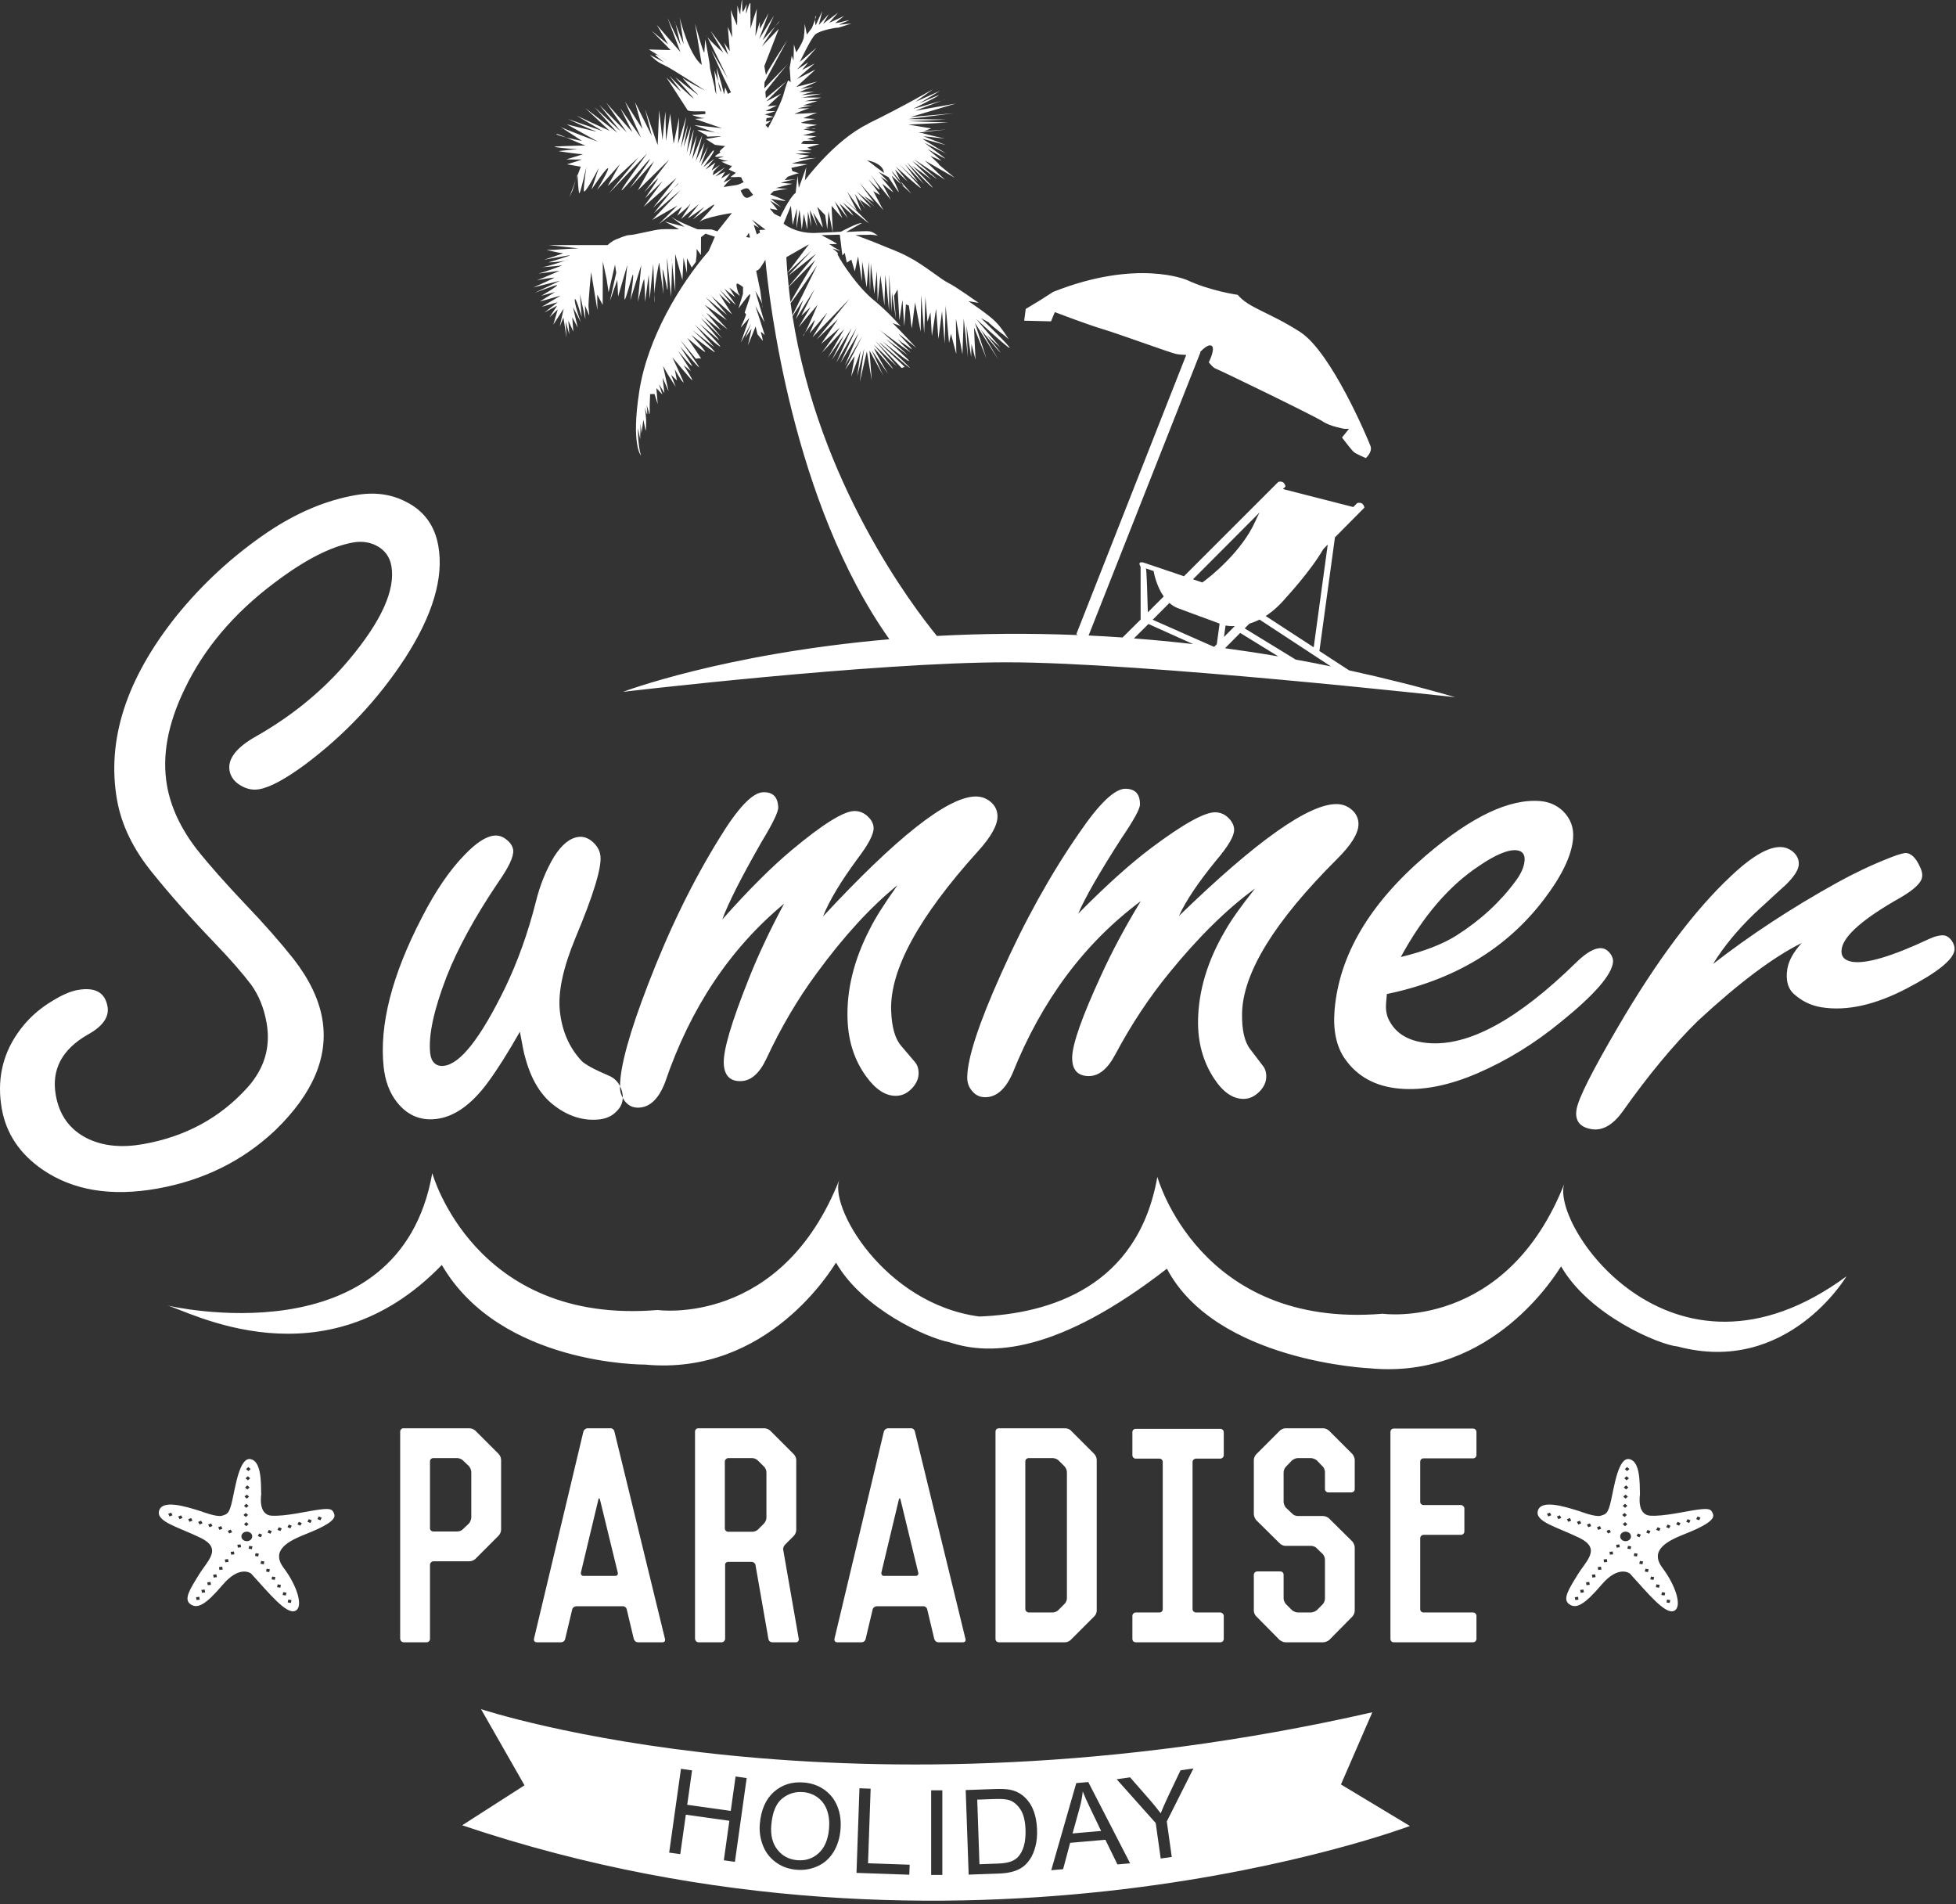 <?xml version="1.0" encoding="UTF-8" standalone="no"?>
<!DOCTYPE svg PUBLIC "-//W3C//DTD SVG 1.1//EN" "http://www.w3.org/Graphics/SVG/1.1/DTD/svg11.dtd">
<svg width="100%" height="100%" viewBox="0 0 263 256" version="1.1" xmlns="http://www.w3.org/2000/svg" xmlns:xlink="http://www.w3.org/1999/xlink" xml:space="preserve" xmlns:serif="http://www.serif.com/" style="fill-rule:evenodd;clip-rule:evenodd;stroke-linejoin:round;stroke-miterlimit:1.414;">
    <rect x="0" y="0" width="263" height="256" fill="#333333" stroke="none"/>
    <g transform="matrix(1,0,0,1,-272.081,-292.298)">
        <g transform="matrix(2,0,0,2,-32.042,-29.29)">
            <path d="M219.93,281.795C219.727,281.725 219.4,281.697 218.955,281.713L217.76,281.755L217.91,286.098L219.125,286.053C219.5,286.042 219.793,285.997 220.004,285.92C220.215,285.842 220.381,285.739 220.504,285.606C220.676,285.422 220.805,285.178 220.895,284.874C220.982,284.567 221.021,284.202 221.006,283.772C220.984,283.178 220.871,282.725 220.666,282.413C220.457,282.099 220.215,281.893 219.93,281.795ZM230.838,285.608L230.094,285.711L229.76,283.329L227.133,280.385L228.037,280.257L229.387,281.8C229.637,282.088 229.871,282.378 230.094,282.673C230.223,282.354 230.379,281.994 230.568,281.591L231.428,279.783L232.295,279.66L230.504,283.221L230.838,285.608ZM227.186,286.11L226.375,284.452L224.006,284.659L223.533,286.43L222.736,286.499L224.418,280.643L225.225,280.573L228.039,286.036L227.186,286.11ZM221.67,284.909C221.58,285.247 221.461,285.53 221.311,285.752C221.16,285.977 220.994,286.155 220.811,286.286C220.629,286.417 220.406,286.52 220.145,286.594C219.879,286.668 219.578,286.709 219.232,286.723L217.184,286.795L216.984,281.111L218.941,281.042C219.383,281.026 219.723,281.043 219.957,281.088C220.285,281.151 220.566,281.278 220.805,281.466C221.111,281.71 221.35,282.024 221.512,282.413C221.674,282.802 221.764,283.25 221.781,283.756C221.797,284.19 221.76,284.573 221.67,284.909ZM215.414,286.815L214.662,286.815L214.662,281.128L215.414,281.128L215.414,286.815ZM213.193,286.801L209.643,286.678L209.842,280.992L210.594,281.019L210.418,286.032L213.217,286.129L213.193,286.801ZM208.086,285.295C207.813,285.727 207.455,286.042 207.01,286.237C206.563,286.434 206.096,286.512 205.604,286.467C205.068,286.42 204.604,286.25 204.207,285.956C203.809,285.661 203.521,285.282 203.344,284.817C203.168,284.354 203.1,283.872 203.145,283.375C203.227,282.434 203.543,281.719 204.094,281.232C204.646,280.745 205.32,280.535 206.119,280.605C206.643,280.65 207.104,280.818 207.502,281.104C207.898,281.391 208.189,281.767 208.369,282.234C208.553,282.698 208.615,283.217 208.566,283.784C208.516,284.358 208.355,284.862 208.086,285.295ZM201.469,285.936L200.723,285.831L201.096,283.176L198.17,282.766L197.795,285.418L197.049,285.315L197.842,279.683L198.588,279.789L198.262,282.101L201.189,282.511L201.514,280.199L202.26,280.304L201.469,285.936ZM244.322,275.883C209.086,283.903 184.4,275.671 184.4,275.671L187.324,280.792L183.135,283.479C216.846,294.856 246.85,283.526 246.85,283.526L242.213,280.735L244.322,275.883ZM207.053,281.624C206.77,281.408 206.441,281.283 206.068,281.25C205.535,281.204 205.063,281.345 204.65,281.678C204.234,282.008 203.99,282.602 203.916,283.454C203.855,284.137 203.992,284.69 204.324,285.116C204.658,285.54 205.102,285.778 205.656,285.825C206.219,285.875 206.701,285.717 207.1,285.354C207.498,284.987 207.732,284.44 207.797,283.711C207.836,283.25 207.793,282.841 207.666,282.483C207.541,282.125 207.336,281.838 207.053,281.624ZM224.645,282.313L224.168,284.028L226.09,283.86L225.361,282.343C225.139,281.884 224.971,281.504 224.855,281.204C224.816,281.574 224.746,281.943 224.645,282.313ZM173.6,262.977L173.402,262.896L173.494,262.722L173.693,262.803L173.6,262.977ZM172.928,263.159L172.73,263.078L172.822,262.902L173.021,262.985L172.928,263.159ZM172.256,263.34L172.057,263.256L172.15,263.083L172.35,263.165L172.256,263.34ZM171.584,263.521L171.387,263.438L171.479,263.264L171.678,263.345L171.584,263.521ZM170.912,263.701L170.715,263.62L170.807,263.444L171.006,263.527L170.912,263.701ZM170.945,267.321L170.906,267.509L170.691,267.476L170.73,267.285L170.945,267.321ZM171.102,267.81L171.318,267.844L171.277,268.033L171.063,268L171.102,267.81ZM171.443,268.309L171.658,268.343L171.619,268.534L171.404,268.5L171.443,268.309ZM170.535,266.985L170.32,266.951L170.359,266.761L170.574,266.795L170.535,266.985ZM170.043,263.799L170.137,263.625L170.334,263.707L170.24,263.882L170.043,263.799ZM170.164,266.461L169.949,266.425L169.988,266.236L170.203,266.27L170.164,266.461ZM169.793,265.936L169.578,265.902L169.617,265.713L169.832,265.747L169.793,265.936ZM169.422,265.413L169.207,265.376L169.244,265.188L169.461,265.222L169.422,265.413ZM169.486,263.863L169.686,263.945L169.592,264.119L169.395,264.037L169.486,263.863ZM168.994,264.921L168.777,264.887L168.816,264.699L169.033,264.732L168.994,264.921ZM168.291,264.064C168.291,263.886 168.453,263.743 168.656,263.743C168.857,263.743 169.018,263.886 169.018,264.064C169.018,264.239 168.857,264.383 168.656,264.383C168.453,264.383 168.291,264.239 168.291,264.064ZM168.268,264.789L168.053,264.818L168.02,264.626L168.236,264.6L168.268,264.789ZM167.818,265.265L167.602,265.292L167.57,265.103L167.789,265.075L167.818,265.265ZM167.375,263.689L167.574,263.606L167.668,263.782L167.469,263.863L167.375,263.689ZM167.426,265.777L167.209,265.805L167.178,265.613L167.395,265.586L167.426,265.777ZM167.033,266.29L166.816,266.316L166.783,266.125L167.002,266.098L167.033,266.29ZM166.727,263.452L166.926,263.369L167.018,263.544L166.82,263.625L166.727,263.452ZM166.639,266.801L166.422,266.828L166.393,266.639L166.607,266.611L166.639,266.801ZM166.148,263.444L166.055,263.27L166.254,263.189L166.346,263.363L166.148,263.444ZM165.479,263.264L165.385,263.088L165.582,263.007L165.676,263.181L165.479,263.264ZM164.805,263.083L164.713,262.909L164.91,262.826L165.004,263.001L164.805,263.083ZM164.135,262.902L164.039,262.728L164.238,262.647L164.332,262.821L164.135,262.902ZM163.461,262.722L163.369,262.548L163.568,262.465L163.66,262.639L163.461,262.722ZM168.775,263.24L168.619,263.375L168.465,263.24L168.619,263.104L168.775,263.24ZM168.586,262.486L168.74,262.622L168.586,262.758L168.43,262.622L168.586,262.486ZM168.619,261.87L168.775,262.006L168.619,262.142L168.465,262.006L168.619,261.87ZM168.654,261.252L168.809,261.388L168.654,261.524L168.5,261.388L168.654,261.252ZM168.689,260.634L168.844,260.77L168.689,260.909L168.535,260.77L168.689,260.634ZM168.723,260.018L168.879,260.155L168.723,260.291L168.57,260.155L168.723,260.018ZM168.758,259.401L168.914,259.537L168.758,259.672L168.604,259.537L168.758,259.401ZM166.246,267.313L166.029,267.341L165.998,267.149L166.215,267.123L166.246,267.313ZM165.854,267.826L165.635,267.852L165.605,267.661L165.822,267.634L165.854,267.826ZM165.49,268.313L165.273,268.339L165.242,268.15L165.459,268.122L165.49,268.313ZM173.518,262.261C172.77,262.356 171.205,262.737 170.301,262.667C169.396,262.597 169.623,261.252 169.623,261.252C169.604,260.493 169.652,259.031 168.918,258.87C168.182,258.709 167.896,260.663 167.684,261.613C167.473,262.563 167.342,262.558 166.992,262.671C166.643,262.785 165.605,262.384 165.605,262.384C164.469,262.019 162.98,261.584 162.76,262.33C162.541,263.074 164.016,263.417 165.527,264.149C167.039,264.881 166.035,265.657 165.436,266.633C164.832,267.61 164.393,268.29 164.867,268.621C165.342,268.954 165.896,268.653 167.041,267.307C168.188,265.96 168.941,266.557 168.941,266.557C170.189,267.925 171.309,269.306 171.9,269.071C172.492,268.834 172.045,267.389 171.139,266.187C170.234,264.986 171.445,264.37 172.654,263.893C173.863,263.417 174.656,262.969 174.541,262.591C174.428,262.213 174.262,262.165 173.518,262.261ZM266.291,262.977L266.094,262.896L266.188,262.722L266.385,262.803L266.291,262.977ZM265.621,263.159L265.422,263.078L265.516,262.902L265.713,262.985L265.621,263.159ZM264.949,263.34L264.75,263.256L264.842,263.083L265.041,263.165L264.949,263.34ZM264.275,263.521L264.078,263.438L264.172,263.264L264.367,263.345L264.275,263.521ZM263.605,263.701L263.406,263.62L263.498,263.444L263.697,263.527L263.605,263.701ZM263.639,267.321L263.6,267.509L263.383,267.476L263.422,267.285L263.639,267.321ZM263.793,267.81L264.01,267.844L263.969,268.033L263.754,268L263.793,267.81ZM264.135,268.309L264.352,268.343L264.311,268.534L264.096,268.5L264.135,268.309ZM263.227,266.985L263.012,266.951L263.051,266.761L263.266,266.795L263.227,266.985ZM262.734,263.799L262.828,263.625L263.025,263.707L262.932,263.882L262.734,263.799ZM262.855,266.461L262.641,266.425L262.68,266.236L262.896,266.27L262.855,266.461ZM262.484,265.936L262.27,265.902L262.309,265.713L262.523,265.747L262.484,265.936ZM262.113,265.413L261.898,265.376L261.937,265.188L262.152,265.222L262.113,265.413ZM262.178,263.863L262.377,263.945L262.283,264.119L262.086,264.037L262.178,263.863ZM261.686,264.921L261.471,264.887L261.51,264.699L261.725,264.732L261.686,264.921ZM260.984,264.064C260.984,263.886 261.146,263.743 261.347,263.743C261.549,263.743 261.711,263.886 261.711,264.064C261.711,264.239 261.549,264.383 261.347,264.383C261.146,264.383 260.984,264.239 260.984,264.064ZM260.959,264.789L260.743,264.818L260.713,264.626L260.93,264.6L260.959,264.789ZM260.512,265.265L260.295,265.292L260.264,265.103L260.48,265.075L260.512,265.265ZM260.068,263.689L260.265,263.606L260.359,263.782L260.16,263.863L260.068,263.689ZM260.117,265.777L259.902,265.805L259.868,265.613L260.086,265.586L260.117,265.777ZM259.725,266.29L259.508,266.316L259.476,266.125L259.693,266.098L259.725,266.29ZM259.42,263.452L259.618,263.369L259.711,263.544L259.512,263.625L259.42,263.452ZM259.329,266.801L259.114,266.828L259.084,266.639L259.301,266.611L259.329,266.801ZM258.842,263.444L258.747,263.27L258.946,263.189L259.039,263.363L258.842,263.444ZM258.17,263.264L258.075,263.088L258.275,263.007L258.367,263.181L258.17,263.264ZM257.497,263.083L257.403,262.909L257.601,262.826L257.695,263.001L257.497,263.083ZM256.825,262.902L256.732,262.728L256.93,262.647L257.023,262.821L256.825,262.902ZM256.153,262.722L256.061,262.548L256.26,262.465L256.351,262.639L256.153,262.722ZM261.469,263.24L261.312,263.375L261.157,263.24L261.312,263.104L261.469,263.24ZM261.278,262.486L261.433,262.622L261.278,262.758L261.122,262.622L261.278,262.486ZM261.312,261.87L261.469,262.006L261.312,262.142L261.157,262.006L261.312,261.87ZM261.347,261.252L261.502,261.388L261.347,261.524L261.191,261.388L261.347,261.252ZM261.381,260.634L261.536,260.77L261.381,260.909L261.226,260.77L261.381,260.634ZM261.415,260.018L261.571,260.155L261.415,260.291L261.262,260.155L261.415,260.018ZM261.45,259.401L261.605,259.537L261.45,259.672L261.297,259.537L261.45,259.401ZM258.937,267.313L258.721,267.341L258.691,267.149L258.907,267.123L258.937,267.313ZM258.545,267.826L258.328,267.852L258.297,267.661L258.514,267.634L258.545,267.826ZM258.182,268.313L257.965,268.339L257.936,268.15L258.15,268.122L258.182,268.313ZM266.209,262.261C265.463,262.356 263.896,262.737 262.992,262.667C262.088,262.597 262.314,261.252 262.314,261.252C262.295,260.493 262.344,259.031 261.609,258.87C260.872,258.709 260.59,260.663 260.377,261.613C260.165,262.563 260.032,262.558 259.683,262.671C259.334,262.785 258.297,262.384 258.297,262.384C257.161,262.019 255.672,261.584 255.453,262.33C255.232,263.074 256.707,263.417 258.219,264.149C259.732,264.881 258.729,265.657 258.127,266.633C257.525,267.61 257.084,268.29 257.561,268.621C258.032,268.954 258.588,268.653 259.734,267.307C260.879,265.96 261.635,266.557 261.635,266.557C262.881,267.925 264,269.306 264.594,269.071C265.186,268.834 264.736,267.389 263.832,266.187C262.926,264.986 264.137,264.37 265.348,263.893C266.557,263.417 267.35,262.969 267.234,262.591C267.119,262.213 266.955,262.165 266.209,262.261ZM183.18,263.58C183.104,263.674 182.934,263.731 182.801,263.731L181.195,263.731C181.063,263.731 180.969,263.636 180.969,263.504L180.969,259.025C180.969,258.892 181.063,258.798 181.195,258.798L182.801,258.798C182.934,258.798 183.104,258.874 183.18,258.949L183.596,259.346C183.672,259.44 183.746,259.61 183.746,259.743L183.746,262.787C183.746,262.918 183.672,263.088 183.596,263.183L183.18,263.58ZM184.012,265.584L185.58,264.014C185.674,263.92 185.75,263.75 185.75,263.618L185.75,258.912C185.75,258.779 185.674,258.609 185.58,258.514L184.012,256.947C183.936,256.871 183.746,256.795 183.633,256.795L179.191,256.795C179.059,256.795 178.965,256.89 178.965,257.022L178.965,270.952C178.984,271.084 179.078,271.179 179.211,271.179L180.742,271.179C180.873,271.179 180.969,271.084 180.969,270.952L180.969,265.962C180.969,265.849 181.082,265.736 181.195,265.736L183.633,265.736C183.746,265.736 183.936,265.66 184.012,265.584ZM203.588,262.805C203.588,262.937 203.514,263.108 203.418,263.202L203.021,263.599C202.928,263.693 202.758,263.75 202.643,263.75L201.018,263.75C200.904,263.75 200.791,263.656 200.791,263.523L200.791,259.025C200.791,258.912 200.904,258.798 201.018,258.798L202.643,258.798C202.758,258.798 202.928,258.874 203.021,258.968L203.418,259.365C203.514,259.44 203.588,259.631 203.588,259.743L203.588,262.805ZM205.422,264.034C205.518,263.939 205.592,263.769 205.592,263.636L205.592,258.912C205.592,258.798 205.518,258.627 205.422,258.534L203.854,256.965C203.758,256.871 203.588,256.795 203.457,256.795L199.014,256.795C198.883,256.795 198.787,256.89 198.787,257.022L198.787,270.952C198.807,271.084 198.9,271.179 199.033,271.179L200.582,271.179C200.697,271.179 200.811,271.066 200.811,270.952L200.811,265.981C200.791,265.868 200.904,265.773 201.018,265.773L202.586,265.773C202.719,265.773 202.832,265.868 202.852,265.981L203.721,270.952C203.74,271.084 203.854,271.179 203.984,271.179L205.574,271.179C205.688,271.179 205.781,271.084 205.762,270.952L204.723,264.999C204.684,264.885 204.74,264.715 204.836,264.621L205.422,264.034ZM238.131,266.416L236.582,266.416C236.469,266.416 236.355,266.51 236.355,266.642L236.355,269.063C236.355,269.176 236.43,269.365 236.525,269.441L238.094,271.028C238.188,271.103 238.357,271.179 238.471,271.179L241.023,271.179C241.156,271.179 241.326,271.103 241.42,271.028L242.988,269.441C243.064,269.365 243.139,269.176 243.139,269.063L243.139,264.81C243.139,264.677 243.064,264.507 242.988,264.412L241.4,262.843C241.326,262.767 241.137,262.692 241.023,262.692L239.303,262.692C239.17,262.692 239,262.617 238.926,262.522L238.508,262.125C238.434,262.049 238.357,261.861 238.357,261.748L238.357,259.743C238.357,259.631 238.434,259.44 238.527,259.365L238.926,258.949C239.02,258.874 239.189,258.798 239.303,258.798L240.191,258.798C240.324,258.798 240.494,258.874 240.588,258.949L240.986,259.365C241.08,259.44 241.137,259.631 241.137,259.743L241.137,260.878C241.137,261.01 241.25,261.105 241.363,261.105L242.912,261.105C243.045,261.105 243.139,261.01 243.139,260.878L243.139,258.912C243.139,258.798 243.064,258.627 242.988,258.534L241.42,256.965C241.326,256.871 241.156,256.795 241.023,256.795L238.471,256.795C238.357,256.795 238.188,256.871 238.094,256.965L236.525,258.534C236.43,258.627 236.355,258.798 236.355,258.912L236.355,262.56C236.355,262.692 236.43,262.862 236.506,262.957L238.094,264.527C238.168,264.621 238.357,264.697 238.471,264.697L240.191,264.697C240.324,264.697 240.494,264.753 240.57,264.847L240.986,265.245C241.08,265.338 241.137,265.509 241.137,265.641L241.137,268.23C241.137,268.362 241.08,268.532 240.986,268.626L240.588,269.023C240.494,269.1 240.324,269.176 240.191,269.176L239.303,269.176C239.189,269.176 239.02,269.1 238.926,269.023L238.527,268.626C238.434,268.532 238.357,268.362 238.357,268.23L238.357,266.642C238.357,266.51 238.264,266.416 238.131,266.416ZM230.006,269.176L228.418,269.176C228.285,269.176 228.191,269.29 228.191,269.403L228.191,270.952C228.191,271.084 228.285,271.179 228.418,271.179L234.107,271.179C234.221,271.179 234.334,271.084 234.334,270.952L234.334,269.403C234.334,269.29 234.221,269.176 234.107,269.176L232.463,269.176C232.35,269.176 232.236,269.082 232.236,268.95L232.236,259.062C232.236,258.93 232.35,258.835 232.463,258.835L234.107,258.835C234.221,258.835 234.334,258.722 234.334,258.609L234.334,257.06C234.334,256.927 234.221,256.833 234.107,256.833L228.418,256.833C228.285,256.833 228.191,256.927 228.191,257.06L228.191,258.609C228.191,258.722 228.285,258.835 228.418,258.835L230.006,258.835C230.139,258.835 230.232,258.93 230.232,259.062L230.232,268.95C230.232,269.082 230.139,269.176 230.006,269.176ZM251.096,256.814L245.766,256.814C245.633,256.814 245.539,256.909 245.539,257.041L245.539,270.952C245.539,271.084 245.633,271.179 245.766,271.179L251.096,271.179C251.209,271.179 251.322,271.084 251.322,270.952L251.322,269.403C251.322,269.271 251.209,269.176 251.096,269.176L247.768,269.176C247.637,269.176 247.541,269.082 247.541,268.95L247.541,264.184C247.541,264.071 247.637,263.958 247.768,263.958L250.283,263.958C250.396,263.958 250.51,263.863 250.51,263.731L250.51,262.182C250.51,262.069 250.396,261.955 250.283,261.955L247.768,261.955C247.637,261.955 247.541,261.861 247.541,261.728L247.541,259.043C247.541,258.912 247.637,258.817 247.768,258.817L251.096,258.817C251.209,258.817 251.322,258.722 251.322,258.59L251.322,257.041C251.322,256.909 251.209,256.814 251.096,256.814ZM192.287,261.596C192.326,261.463 192.363,261.463 192.4,261.596L193.592,266.492C193.629,266.605 193.555,266.718 193.422,266.718L191.285,266.718C191.172,266.718 191.098,266.624 191.115,266.492L192.287,261.596ZM189.773,271.179C189.906,271.179 190.039,271.084 190.057,270.952L190.531,268.968C190.549,268.855 190.682,268.758 190.814,268.758L193.914,268.758C194.045,268.74 194.178,268.855 194.197,268.968L194.67,270.952C194.707,271.084 194.82,271.179 194.953,271.179L196.598,271.179C196.729,271.179 196.805,271.084 196.768,270.952L193.365,257.003C193.346,256.89 193.215,256.776 193.102,256.795L191.57,256.795C191.438,256.795 191.324,256.89 191.285,257.003L187.959,270.952C187.938,271.084 188.016,271.179 188.148,271.179L189.773,271.179ZM220.992,259.025C220.992,258.892 221.105,258.798 221.219,258.798L222.844,258.798C222.957,258.798 223.146,258.874 223.223,258.949L223.619,259.346C223.715,259.44 223.789,259.61 223.789,259.743L223.789,268.23C223.789,268.343 223.715,268.532 223.619,268.608L223.223,269.006C223.146,269.1 222.957,269.176 222.844,269.176L221.219,269.176C221.105,269.176 220.992,269.063 220.992,268.95L220.992,259.025ZM223.676,271.179C223.789,271.179 223.979,271.103 224.055,271.008L225.623,269.441C225.717,269.365 225.793,269.176 225.793,269.063L225.793,258.912C225.793,258.779 225.717,258.609 225.623,258.514L224.055,256.947C223.979,256.852 223.789,256.795 223.676,256.795L219.215,256.795C219.084,256.795 218.988,256.89 218.988,257.022L218.988,270.952C218.988,271.084 219.084,271.179 219.215,271.179L223.676,271.179ZM212.488,261.596C212.527,261.463 212.564,261.463 212.604,261.596L213.793,266.492C213.83,266.605 213.756,266.718 213.623,266.718L211.486,266.718C211.373,266.718 211.299,266.624 211.316,266.492L212.488,261.596ZM209.975,271.179C210.107,271.179 210.238,271.084 210.258,270.952L210.73,268.968C210.75,268.855 210.883,268.758 211.016,268.758L214.113,268.758C214.246,268.74 214.379,268.855 214.398,268.968L214.871,270.952C214.908,271.084 215.021,271.179 215.154,271.179L216.799,271.179C216.93,271.179 217.006,271.084 216.969,270.952L213.566,257.003C213.547,256.89 213.416,256.776 213.301,256.795L211.77,256.795C211.639,256.795 211.525,256.89 211.486,257.003L208.16,270.952C208.139,271.084 208.217,271.179 208.35,271.179L209.975,271.179ZM206.191,183.15C206.086,183.305 206.016,183.409 206.064,183.376C206.09,183.35 206.133,183.269 206.191,183.15ZM203.34,181.427L203.291,181.217C203.318,181.393 203.34,181.504 203.34,181.427ZM212.787,173.34L212.826,173.348L212.66,173.197L212.787,173.34ZM203.176,184.072L202.982,183.252L202.977,183.241L203.176,184.072ZM202.41,173.518C202.553,173.72 202.691,173.887 202.691,173.887C202.691,173.887 202.359,174.161 202.195,174.074C202.039,174.023 201.922,173.742 201.869,173.637L201.861,173.599C201.93,173.554 202.273,173.352 202.41,173.518ZM203.068,175.889L203.529,176.231L203.123,176.254L203.15,176.439L202.941,176.545L202.734,175.901L203.1,176.109L202.605,175.547L203.068,175.889ZM202.336,176.75L202.223,176.726L202.314,176.602L202.402,176.439L202.486,176.762L202.336,176.75ZM210.859,171.719C211.18,171.86 211.473,172.079 211.486,172.413C211.486,172.413 211.191,172.196 210.898,171.978C210.639,171.753 210.393,171.604 210.35,171.573C210.35,171.573 210.615,171.608 210.859,171.719ZM206.445,177.215L204.998,179.135C204.971,178.786 204.943,178.436 204.926,178.082L206.445,177.215ZM206.916,177.856L205.084,180.053C205.053,179.751 205.023,179.447 204.998,179.143L206.623,177.639L205.047,179.337L206.916,177.856ZM205.334,182C205.291,181.724 205.252,181.446 205.213,181.167C205.547,180.772 206.994,178.631 206.994,178.631L205.334,182ZM205.086,180.077L206.869,178.274C206.869,178.274 205.506,180.544 205.205,181.104C205.16,180.766 205.123,180.422 205.086,180.077ZM229.27,202.735L232.277,204.088C230.922,203.931 229.594,203.804 228.293,203.705L229.27,202.735ZM229.615,199.175C229.68,199.514 229.865,200.272 230.297,200.885L229.23,201.951C229.205,200.984 229.15,199.072 229.1,199.001L229.615,199.175ZM231.205,201.655C231.205,201.655 233.088,202.357 234.055,202.708L233.865,204.095L233.693,204.267L233.65,204.26L229.555,202.45L230.682,201.32C230.834,201.457 231.008,201.572 231.205,201.655ZM236.74,195.24C236.648,195.416 236.553,195.613 236.457,195.828C235.553,197.863 233.441,199.559 232.902,199.937L232.875,199.937L232.264,199.731L236.74,195.24ZM238.502,200.982C238.502,200.982 240.158,199.206 241.025,197.702L241.324,197.4L240.381,204.301L237.152,202.199C237.59,201.916 238.049,201.524 238.502,200.982ZM241.539,205.586C240.742,205.42 239.953,205.271 239.17,205.127L235.74,203.03L236.055,202.714C236.271,202.648 236.5,202.558 236.736,202.437L241.539,205.586ZM234.348,203.608L234.453,202.839C234.572,202.86 234.787,202.888 235.074,202.878L234.348,203.608ZM234.418,204.364L235.438,203.336L238,204.912C236.787,204.704 235.596,204.525 234.418,204.364ZM187.916,180.116L189.715,179.661L188.006,180.477C188.006,180.477 189.316,179.982 189.496,179.954C189.688,179.963 188.447,180.675 188.447,180.675L189.381,180.42L188.355,181.061L189.756,180.664L188.482,181.417L189.561,181.104L188.652,181.805L189.52,181.336L189.002,182.125L189.559,181.591L189.262,182.612L189.959,181.533L189.693,182.735L189.938,182.133C189.938,182.133 189.988,182.464 190.039,182.793C190.088,183.122 190.143,183.489 190.143,183.489L190.092,182.41L190.334,183.273L190.271,182.347L190.607,183.083L190.535,182.119L190.902,182.814L190.582,181.439L191.109,182.446C191.109,182.446 190.73,181.416 190.699,180.972C190.705,180.522 191.168,182.098 191.168,182.098L191.053,180.581L191.416,182.249L191.387,181.318L191.68,182.022L191.625,181.393C191.621,180.87 191.801,179.083 191.801,179.083L192.223,181.641L192.213,180.594L192.58,181.288L192.588,178.367L192.838,179.527C192.838,179.527 192.961,180.332 192.977,180.441L193.408,178.58L193.49,179.127L193.064,181.027L193.563,179.606L193.617,180.72L194.234,178.604C194.234,178.604 193.994,180.738 194.059,180.916C194.086,181.098 194.514,179.462 194.596,179.262C194.721,179.092 194.439,180.97 194.439,180.97L195.172,178.612L194.943,181.08C194.943,181.08 195.27,179.76 195.352,179.56C195.396,179.366 195.432,181.083 195.432,181.083L195.676,179.249L195.738,180.887L195.98,178.527L196.055,180.564C196.1,179.695 196.377,178.43 196.377,178.43L196.662,180.56C196.662,180.56 196.629,179.105 196.602,178.923C196.611,178.733 196.879,180.002 196.918,180.261C196.99,180.511 196.896,178.391 196.9,178.167C196.904,177.941 197.176,180.744 197.176,180.744C197.176,180.744 197.24,179.067 197.244,178.427C197.23,178.251 197.225,178.147 197.24,178.189C197.244,178.219 197.244,178.306 197.244,178.427C197.293,179.003 197.459,180.403 197.459,180.403L197.451,177.858L197.941,179.617L198.014,178.11L198.246,179.162L198.246,178.149L198.564,178.777L198.844,178.397C198.844,178.397 198.852,178.209 198.891,177.977C198.895,177.754 198.898,177.528 198.898,177.528L199.184,177.934L199.191,176.736L199.492,176.501L200.123,176.706L199.705,177.669C197.793,179.867 195.574,183.53 195.033,187.133C194.484,190.698 195.154,191.419 195.154,191.419C194.928,190.667 194.951,189.578 194.951,189.578L195.1,190.307L195.127,189.252L195.189,189.917L195.314,189.001L195.467,189.763C195.467,189.763 195.506,189.535 195.5,189.234C195.525,188.93 195.41,188.163 195.41,188.163C195.41,188.163 195.502,188.524 195.555,188.627C195.609,188.731 195.541,188.031 195.541,188.031C195.541,188.031 195.68,188.458 195.703,188.605C195.766,188.781 195.73,188.04 195.744,187.887C195.758,187.738 195.768,187.284 195.768,187.284L196.063,187.277L196.277,187.958L196.191,186.883L196.592,187.311C196.592,187.311 196.455,186.881 196.389,186.704L196.377,186.632L196.727,187.214L196.609,186.184L197.01,187.097L196.641,185.393L196.949,185.947L197.49,186.8L197.18,185.986L197.572,186.375L197.422,185.614C197.422,185.614 197.838,186.374 198.004,186.499C198.141,186.665 197.266,184.813 197.266,184.813C197.266,184.813 198.453,186.243 198.578,186.337C198.746,186.462 198.018,185.336 198.018,185.336L198.484,185.714C198.623,185.88 197.648,184.38 197.648,184.38C197.648,184.38 198.424,185.312 198.586,185.401C198.721,185.531 197.793,184.095 197.793,184.095C197.793,184.095 198.922,185.387 199.049,185.48C199.168,185.537 197.801,183.647 197.801,183.647L198.85,184.91C198.85,184.91 199.064,184.843 199.186,184.898C199.27,184.96 198.555,183.944 198.313,183.57L198.25,183.496C198.387,183.611 199.309,184.399 199.455,184.447C199.611,184.498 198.535,183.311 198.535,183.311C198.535,183.311 199.887,184.342 200.094,184.463C200.328,184.539 198.598,182.965 198.598,182.965L200.08,184.127L198.764,182.602C198.764,182.602 200.078,183.865 200.443,184.072C200.775,184.284 199.094,182.553 199.094,182.553C199.094,182.553 200.162,183.439 200.377,183.634C200.637,183.857 199.184,182.166 199.184,182.166C199.184,182.166 200.402,183.292 200.631,183.558C200.822,183.783 199.803,182.549 199.41,182.113C199.293,182.015 199.229,181.953 199.268,181.965L199.41,182.113C199.752,182.402 200.547,183.008 200.547,183.008L199.543,181.811L200.984,182.943L199.424,181.268L200.928,182.313L199.5,180.77L200.953,181.973L199.902,180.709L201.281,181.924L200.398,180.522C200.398,180.522 200.967,181.072 201.135,181.197C201.34,181.316 200.432,180.253 200.432,180.253C200.432,180.253 201.398,181.195 201.523,181.29C201.613,181.387 200.762,180.205 200.762,180.205L201.484,180.772L201.086,180.12L201.807,180.685L201.699,180.477C201.699,180.477 201.5,179.906 201.605,179.855C201.715,179.838 202.016,180.091 202.016,180.091L202.01,180.542L201.709,181.522C201.709,181.522 202.174,180.89 202.396,180.633C202.621,180.375 202.385,181.047 202.385,181.047L202.125,181.797L202.221,181.933C202.221,181.933 202.115,182.249 202.002,182.489C201.914,182.652 201.865,182.808 201.865,182.808L202.439,182.162L201.867,183.821L202.568,182.517L202.156,183.515L202.588,182.887L202.344,184.012L202.861,182.735L202.982,183.252L203.348,183.709C203.348,183.709 203.297,183.378 203.234,183.204L203.219,183.093L203.301,183.156L203.473,183.317L203.191,182.422L202.842,181.352L203.104,181.837L203.459,182.458L202.92,180.629L202.84,180.34L202.893,180.447C203,180.598 203.201,180.962 203.291,181.217C203.244,180.889 203.174,180.33 203.174,180.33L202.896,178.986C203.086,178.994 203.262,178.667 203.441,178.379L203.518,178.256C203.762,180.889 205.318,194.542 211.854,203.761C200.676,204.732 193.945,207.296 193.945,207.296C193.945,207.296 210.73,205.31 219.754,205.31C228.779,205.31 249.895,207.657 249.895,207.657C247.457,206.949 245.076,206.357 242.744,205.847L242.746,205.843L240.764,204.551L241.809,196.911L243.787,194.916C243.787,194.916 243.742,194.492 243.309,194.607L243.041,194.874L238.313,193.665L238.482,193.495C238.482,193.495 238.436,193.069 238.002,193.184L231.658,199.525L228.941,198.607C228.941,198.607 228.494,198.477 228.742,198.881L228.746,202.435L227.531,203.642C226.758,203.587 226,203.545 225.248,203.508L232.766,184.475L232.729,184.469C232.941,184.245 233.293,183.923 233.5,184.027C233.813,184.18 233.328,185.145 233.328,185.145C233.328,185.145 233.609,185.518 233.805,185.578C234,185.636 240.547,188.809 241.012,189.134C241.479,189.458 242.463,189.62 242.463,189.62L242.756,189.614L242.283,190.202C242.283,190.202 242.941,191.069 243.09,191.188C243.236,191.304 243.883,191.583 243.883,191.583C243.883,191.583 244.35,191.184 244.197,190.77C244.045,190.358 241.572,184.456 239.465,183.105C237.357,181.752 236.043,181.52 235.271,180.611C235.271,180.611 233.447,180.356 231.863,179.617C231.863,179.617 228.535,178.157 222.854,180.418L222.051,180.936L221.02,181.559L220.918,182.349L222.721,182.393L222.975,181.773C222.975,181.773 225.16,182.608 226.213,182.921C227.27,183.235 230.707,184.494 231.121,184.584C231.287,184.621 231.553,184.639 231.811,184.652L224.422,203.419L224.523,203.48C221.135,203.341 217.967,203.381 215.049,203.539C213.43,201.56 207.105,193.238 205.342,182.046L206.072,180.94L205.559,182.252L206.826,180.229L205.934,182.011L206.559,181.429L205.75,182.786L207.023,181.286C207.023,181.286 206.463,182.606 206.191,183.15C206.389,182.876 206.727,182.436 206.807,182.329C206.936,182.196 206.488,183.2 206.488,183.2C206.488,183.2 207.523,182.005 207.684,181.797C207.563,181.99 206.68,183.471 206.68,183.471L209.17,180.887L206.963,183.615L208.4,182.238L207.268,183.908L208.527,182.818L207.318,184.5L208.805,182.925L207.709,184.851L208.791,183.339L207.99,184.995L209.316,182.848L208.281,185.175L209.652,182.836L208.551,185.211L209.779,183.19L208.869,185.349L210.031,183.376L208.877,185.648L209.523,184.728L209.283,186.111C209.283,186.111 209.605,185.276 209.791,184.762C209.867,184.526 209.918,184.369 209.918,184.369L209.691,186.088L210.158,184.219L209.863,186.473L210.338,184.417L210.668,186.353L210.516,184.354L211.445,186.048L210.662,184.332L211.762,185.923C211.762,185.923 210.85,184.34 210.834,184.231C210.816,184.122 211.957,185.484 212.084,185.578C212.205,185.634 210.789,183.936 210.789,183.936L212.359,185.423L210.902,183.696L212.676,185.525L212.889,185.458C212.889,185.458 211.275,183.94 211.182,183.804C211.092,183.706 212.297,184.76 212.896,185.266C213.066,185.391 213.156,185.491 213.234,185.516C213.275,185.547 213.146,185.417 212.883,185.159C212.354,184.639 211.395,183.734 211.395,183.734C211.395,183.734 212.332,184.49 212.838,184.864C212.965,184.958 213.086,185.015 213.127,185.047C213.246,185.104 213.109,184.938 212.811,184.682C212.367,184.225 211.592,183.556 211.592,183.556L212.771,184.425L213.109,184.673L212.76,184.352L211.68,183.392C211.375,183.099 211.121,182.914 211.121,182.914L212.723,184.095L213.303,184.496L212.693,183.912L212.418,183.58L212.678,183.802C212.924,183.952 213.26,184.203 213.346,184.265C213.469,184.32 212.928,183.728 212.617,183.402C212.527,183.301 212.48,183.233 212.48,183.233L212.605,183.328L213.67,184.178L212.557,182.998L212.07,182.508L212.508,182.668L212.629,182.725L212.496,182.595C212.227,182.298 211.6,181.607 210.662,180.849C209.453,179.794 208.264,177.839 208.379,177.86C208.451,177.849 208.32,177.72 208.195,177.625L208.023,177.503C208.023,177.503 208.297,177.573 208.496,177.656C208.611,177.675 208.328,177.532 208.08,177.382C207.914,177.257 207.793,177.199 207.793,177.199C207.793,177.199 208.207,177.212 208.318,177.197C208.424,177.18 207.291,176.602 207.291,176.602L208.521,176.566L208.693,177.964L208.854,177.791L208.99,178.444L209.297,178.248L209.527,179.036L209.75,178.028L210.004,179.711L210.025,178.363L210.326,180.112L210.475,178.369L210.553,180.378L210.607,178.499L210.842,180.56L211.018,179L211.066,181.049L211.252,179.301L211.518,181.318L211.58,179.252L211.834,181.682L211.844,179.249L211.998,181.771L212.025,180.458L212.295,182.25L212.166,180.66L212.199,180.617L212.404,180.25L212.531,182.327L212.732,180.947L212.852,182.727L212.967,181.251L213.166,181.334C213.166,181.334 213.266,181.992 213.299,182.474C213.332,182.695 213.359,182.876 213.359,182.876L213.582,181.121L213.955,183.087L213.992,180.611L214.195,183.202L214.277,180.754L214.414,182.417L214.617,181.788L214.711,183.386L214.994,181.546L215.15,183.581L215.393,181.71L215.572,183.891L215.637,181.336L215.865,183.847L215.994,183.23L216.352,184.597L216.326,182.204L216.764,184.611L216.852,182.2L217.133,184.819L217.033,182.661L217.352,184.787L217.373,183.921L217.643,184.964L217.543,182.808L218.379,184.892L217.607,182.499L219.174,184.96L218.014,182.961C218.014,182.961 219.205,184.431 219.328,184.488C219.416,184.584 218.402,183.317 218.402,183.317L219.316,184.15L217.678,182.226C217.678,182.226 219.633,184.029 219.916,184.172C220.195,184.282 218.008,182.175 218.008,182.175C218.008,182.175 218.658,182.529 218.537,182.472C218.459,182.446 219.186,183.048 219.607,183.358C219.74,183.489 219.865,183.583 219.865,183.583C219.865,183.583 219.412,182.828 218.977,182.406C218.535,181.947 217.162,181.033 217.162,181.033L217.852,181.151C217.852,181.151 216.301,180.039 215.816,179.812C215.336,179.583 214.176,178.599 213.16,178.076C212.795,177.87 212.273,177.649 211.719,177.433C210.68,176.991 209.572,176.596 209.572,176.596C209.572,176.596 210.242,176.57 210.43,176.578C210.648,176.545 211.072,176.63 211.072,176.63C211.072,176.63 210.771,176.376 210.506,176.341C210.238,176.307 208.941,176.39 208.941,176.39L210.01,175.78C209.744,175.746 208.602,176.368 208.602,176.368C208.602,176.368 208.422,176.38 208.049,176.402L208.049,176.413L208.047,176.402C207.75,176.417 207.34,176.435 206.781,176.455C205.473,176.462 204.74,175.826 204.74,175.826L205.234,174.627L205.354,175.917L205.633,174.792L205.611,176.143C205.611,176.143 205.787,175.07 205.803,174.915C205.816,174.765 205.965,176.239 205.965,176.239L206.102,175.171L206.334,176.22L206.379,175.016L206.604,176.031L206.514,174.92L207.02,176.044L206.723,175.077C206.723,175.077 207.264,175.931 207.359,176.067C207.451,176.166 207.004,174.698 207.004,174.698L207.537,175.254L207.68,176.205L207.76,174.996L208.047,176.402L208.049,176.402L207.967,174.627L208.691,175.455L208.184,174.333L209.066,175.472L208.504,174.472C208.504,174.472 209.283,175.177 209.408,175.272C209.531,175.329 208.719,174.403 208.719,174.403C208.719,174.403 210.338,175.731 210.461,175.788C210.586,175.882 208.748,174.098 208.748,174.098L209.658,174.935L209.02,173.681L209.969,175L209.531,173.83L210.242,174.846L209.848,174.195L210.641,174.75L209.656,173.664L210.854,174.678L210.146,173.962L210.811,174.387L209.869,173.105L211.316,174.761L211.455,174.926L211.301,174.65L210.773,173.643C210.773,173.643 210.979,173.764 211.186,173.881C211.348,173.968 210.43,172.834 210.43,172.834C210.43,172.834 210.869,173.292 211.129,173.514L211.164,173.511C211.256,173.609 211.203,173.505 211.096,173.295C210.941,173.018 210.607,172.545 210.607,172.545L211.072,173.148L211.947,174.215L211.373,173.142C211.373,173.142 211.967,173.615 212.094,173.708C212.213,173.764 211.264,172.672 211.264,172.672L211.807,173.039L211.141,172.353L211.793,172.704C211.793,172.704 212.326,173.522 212.463,173.688C212.602,173.855 212,172.598 212,172.598L212.66,173.197C212.49,172.988 212.234,172.643 212.088,172.436C212.035,172.33 211.988,172.262 211.988,172.262L212.605,172.97L212.574,172.923L212.238,172.188C212.238,172.188 212.896,172.838 213.07,172.997C213.209,173.165 212.285,171.994 212.285,171.994C212.285,171.994 213.844,173.405 213.959,173.425C214.074,173.447 212.523,171.844 212.523,171.844L213.787,173.041L212.896,171.826L214.182,173.168L213.023,171.695C213.023,171.695 214.443,173.165 214.736,173.384C215.031,173.599 213.398,171.939 213.398,171.939C213.398,171.939 214.445,172.679 214.66,172.871C214.834,173.031 213.385,171.602 213.385,171.602C213.385,171.602 214.898,172.723 215.027,172.816C215.191,172.904 213.521,171.508 213.521,171.508L215.598,172.879L214.242,171.585L216.25,172.744C216.25,172.744 215.057,171.763 215.182,171.858C215.26,171.882 214.955,171.593 214.74,171.399L214.604,171.27L215.367,171.604L214.426,170.809C214.426,170.809 215.408,171.374 215.607,171.456C215.814,171.576 214.213,170.393 214.213,170.393L215.67,171.111L214.059,170.116L215.658,170.548L214.146,169.953L215.594,170.108C215.594,170.108 214.664,169.914 214.156,169.764L214.076,169.74C213.926,169.724 213.813,169.706 213.813,169.706L215.688,169.496L214.17,169.613L214.666,169.426L213.129,169.169L215.803,169.029L213.17,168.94L215.66,168.827L213.113,168.796L216.195,168.408L213.279,168.661L216.322,167.754L213.59,168.24C213.59,168.24 214.816,167.761 215.361,167.565C214.793,167.735 213.457,168.109 213.457,168.109C213.457,168.109 214.953,167.361 215.158,167.217C215.359,167.074 213.854,167.75 213.854,167.75L215.258,166.902L213.611,167.637L214.793,166.787C214.793,166.787 212.693,168 210.463,169.084L210.395,169.133C208.164,170.217 206.174,172.916 206.174,172.916L206.266,172.039L205.764,173.424L205.68,172.615L205.553,173.754C205.146,174.042 204.523,175.37 204.523,175.37L204.121,175.169L203.803,174.805L204.342,174.911L203.836,174.276L204.574,174.727L203.891,174.155C203.891,174.155 204.697,174.296 204.85,174.31C204.996,174.288 203.846,173.862 203.846,173.862L204.076,173.641C204.076,173.641 204.799,173.501 205.014,173.492C204.828,173.483 204.23,173.429 204.23,173.429C204.23,173.429 205.094,173.19 205.313,173.156C205.539,173.16 204.553,173.082 204.553,173.082C204.553,173.082 205.307,172.857 205.529,172.861C205.75,172.829 204.824,172.893 204.824,172.893L205.016,172.675C205.016,172.675 205.652,172.43 205.768,172.451C205.883,172.47 205.332,172.291 205.332,172.291L205.264,172.077L206.348,171.838L205.293,171.773C205.293,171.773 206.734,171.406 206.922,171.416C207.104,171.387 205.734,171.482 205.734,171.482C205.734,171.482 206.344,171.313 206.449,171.262C206.559,171.246 205.531,171.138 205.531,171.138L206.604,171.051L205.688,170.928L206.65,170.858L206.33,170.718L207.156,170.482C207.156,170.482 206.777,170.463 206.443,170.476C206.145,170.484 205.914,170.445 205.914,170.445L206.074,170.271L206.818,170.233L206.316,170.122C206.316,170.122 206.535,170.089 206.711,170.025C206.822,170.008 206.928,169.955 206.967,169.985C207.078,169.97 206.24,169.87 206.057,169.898C205.91,169.919 206.918,169.657 206.918,169.657L206.068,169.485C206.068,169.485 206.33,169.428 206.568,169.418C206.389,169.388 206.199,169.352 206.199,169.352L206.998,169.194C206.998,169.194 206.045,169.077 205.928,169.056C205.818,169.037 206.699,168.798 206.906,168.793C206.748,168.79 206.068,168.737 206.068,168.737C206.068,168.737 206.744,168.44 207.004,168.372C206.656,168.4 205.463,168.451 205.463,168.451C205.463,168.451 206.234,168.123 206.473,168.077C206.316,168.083 205.672,168.084 205.672,168.084C205.672,168.084 206.502,167.884 206.652,167.899C206.764,167.882 206.053,167.876 206.053,167.876L207.02,167.581L206.16,167.599L207.283,167.355C207.283,167.355 206.193,167.333 206.012,167.359C205.813,167.391 206.943,167.157 207.273,167.096C206.959,167.123 205.947,167.181 205.947,167.181C205.947,167.181 206.627,166.966 206.814,166.975C206.961,166.955 205.805,166.977 205.805,166.977C205.805,166.977 206.447,166.706 206.736,166.621C206.467,166.671 205.887,166.777 205.887,166.777L207.008,166.275L205.602,166.635L206.887,165.466L205.635,166.106L206.826,165.064L205.992,165.491L206.402,164.98L205.65,165.466L206.965,163.994L205.836,164.952C205.836,164.952 206.572,163.38 206.871,163.11C207.164,162.841 208.258,162.639 208.408,162.655C208.518,162.639 209.303,162.372 209.303,162.372L208.455,162.459C208.455,162.459 208.943,162.237 209.121,162.172C209.225,162.12 208.791,162.222 208.506,162.303C208.322,162.332 208.213,162.346 208.213,162.346C208.213,162.346 208.613,162.012 208.816,161.861C208.533,162.006 207.799,162.333 207.799,162.333L208.406,161.644L207.396,162.394L207.783,161.737L207.109,162.475L207.342,161.542L206.891,162.509C206.891,162.509 206.857,162.293 206.857,162.113C206.777,162.344 206.65,162.657 206.65,162.657L206.307,163.12L206.16,162.394C206.16,162.394 206.162,162.881 206.105,163.265C206.084,163.603 205.59,164.315 205.59,164.315L205.436,163.775L205.41,164.865L205.287,164.545L205.148,165.354L205.154,165.392L205.219,166.318L205.051,166.193C205.051,166.193 204.932,166.397 204.715,167.215C204.461,168.003 203.699,169.392 203.699,169.392L203.52,169.196L203.887,168.914L203.557,168.963L203.6,168.733L204.072,168.661L203.486,168.489L204.203,168.268L203.527,168.256L204.295,167.88L203.666,167.937L204.586,167.087L203.58,167.612L204.945,166.245L203.547,167.393L203.518,166.949C203.518,166.949 204.752,165.388 205.051,165.073C204.764,165.366 203.447,166.734 203.447,166.734L203.461,166.32L204.982,163.506C204.982,163.506 203.553,165.706 203.57,165.817C203.553,165.932 203.447,165.236 203.447,165.236L204.418,162.732L203.285,163.913C203.285,163.913 203.834,163.047 204.188,162.56C203.852,162.934 203.334,163.494 203.334,163.494L204.096,161.844L203.098,163.417L203.734,161.674L203.146,162.734L203.146,162.249L202.846,163.229L202.941,161.381C202.941,161.381 202.564,162.492 202.52,162.72C202.527,162.459 202.498,161.131 202.514,161.034C202.492,160.886 202.359,161.244 202.262,161.596C202.162,161.912 202.254,161.296 202.264,161.107C202.314,160.951 202.125,161.428 202.033,161.555C201.945,161.719 201.945,160.969 201.959,160.816C201.932,160.635 201.816,161.625 201.834,161.735C201.814,161.85 201.637,161.166 201.637,161.166L201.615,162.517C201.615,162.517 201.24,161.638 201.195,161.446C201.219,161.681 201.287,163.314 201.287,163.314L201.105,162.855L200.994,162.609L201.125,164.238L200.74,163.66L201.014,164.48L200.354,163.569L199.834,162.861C199.834,162.861 200.141,163.413 200.391,163.824C200.529,164.074 200.658,164.283 200.715,164.347C200.674,164.306 200.572,164.219 200.436,164.119C200.164,163.866 199.785,163.498 199.623,163.295C199.807,163.643 200.277,164.612 200.611,165.289C200.828,165.744 200.994,166.091 200.994,166.091L200.639,165.471L199.881,164.163L200.721,166.021L201.203,166.997L200.998,167.102L200.82,166.681L200.814,166.645L200.742,167.142C200.742,167.142 200.654,166.817 200.557,166.42C200.406,165.919 200.244,165.343 200.244,165.343C200.244,165.343 200.277,165.814 200.34,166.251C200.488,166.669 200.625,167.078 200.523,166.949C200.449,166.851 200.387,166.56 200.34,166.251C200.236,165.956 200.127,165.653 200.09,165.528C200.123,165.823 200.219,167.146 200.219,167.146C200.219,167.146 200.1,166.864 200.107,166.673C200.08,166.492 199.764,165.377 199.785,165.264C199.805,165.149 199.473,163.439 199.473,163.439C199.473,163.439 199.424,164.119 199.414,164.308C199.371,164.502 198.789,162.38 198.789,162.38L199.244,165.156C198.354,164.468 197.756,161.974 197.756,161.974L198.025,163.769L197.48,162.4C197.57,162.736 197.732,163.501 197.801,163.765L197.813,163.837L196.932,161.986L197.803,164.289L196.219,162.467L196.979,163.777L195.869,162.859L197.148,164.161L195.684,164.121L196.457,164.595C196.699,164.725 196.961,164.901 196.961,164.901L196.457,164.595C196.34,164.529 196.223,164.476 196.146,164.464C195.951,164.419 196.711,164.978 196.711,164.978C196.711,164.978 195.611,164.393 195.781,164.519C195.949,164.642 196.139,164.915 196.701,165.166C197.266,165.418 199.469,166.883 199.469,166.883C199.469,166.883 198.211,166.249 197.996,166.055C197.785,165.901 198.723,166.92 198.98,167.144C199.246,167.403 197.461,165.988 197.461,165.988C197.461,165.988 198.453,167.112 198.68,167.378C198.871,167.648 197.215,166.099 197.115,165.929C196.984,165.796 197.686,166.74 197.822,166.906C197.926,167.08 196.865,166.002 196.865,166.002C196.865,166.002 198.176,168.014 198.279,168.185C198.338,168.329 199.266,168.262 199.414,168.277C199.523,168.26 199.479,168.455 199.479,168.455C199.479,168.455 198.742,168.529 198.627,168.507C198.48,168.529 199.262,168.748 199.408,168.727C199.596,168.737 198.779,168.786 198.779,168.786L200.596,169.409L198.73,169.203C198.73,169.203 199.715,169.576 200.166,169.704C200.35,169.734 200.447,169.756 200.348,169.748L200.166,169.704C199.793,169.637 199.068,169.526 198.969,169.542C198.818,169.528 199.852,169.968 199.559,169.978C199.73,169.974 200.25,169.958 200.49,169.948C200.787,169.944 199.506,170.136 199.506,170.136L200.127,170.53L200.814,170.613C200.814,170.613 200.346,170.983 200.461,171.003C200.611,171.017 200.227,171.187 200.166,171.27C200.072,171.399 200.396,171.312 200.656,171.31C200.914,171.272 200.338,171.432 200.338,171.432C200.338,171.432 200.816,171.624 200.965,171.601C201.152,171.61 200.561,171.661 200.561,171.661C200.561,171.661 201.127,171.95 201.236,171.935C201.348,171.918 201.053,172.186 201.053,172.186L201.535,172.413L201.166,172.693C201.166,172.693 201.541,172.711 201.725,172.683L201.842,172.704C201.947,172.687 201.896,172.844 202.029,172.976C202.113,173.037 201.936,173.101 201.795,173.16L201.617,173.225L200.705,173.364C200.705,173.364 201.078,172.857 201.289,172.788C201.463,172.687 200.697,173.063 200.697,173.063L201.162,172.432L200.543,172.788L200.811,172.335L200.148,172.659L200.805,172.037L199.986,172.572L200.025,172.341C200.025,172.341 200.311,172 200.479,171.862L199.9,172.249L200.158,171.721L199.482,172.2L200.082,171.47L199.342,172.032C199.342,172.032 200.213,170.852 200.037,170.917L199.99,170.918L199.182,171.945L199.658,170.637L199.082,171.771L199.43,170.371L198.834,171.622L199.279,169.87L198.592,171.508L198.91,169.889L198.412,171.312C198.412,171.312 198.684,169.623 198.703,169.507C198.723,169.392 198.229,171.078 198.229,171.078C198.229,171.078 198.465,169.43 198.516,169.273C198.568,169.116 198.02,170.696 198.02,170.696L198.313,169.154L197.836,170.724L198.197,168.648L197.648,170.454L197.717,168.681L197.35,170.461L197.117,168.436L196.834,170.276C196.834,170.276 196.811,168.632 196.803,168.333C196.803,168.072 196.6,170.199 196.6,170.199L196.375,168.209L196.277,170.546L195.428,168.128L195.885,169.932L194.756,167.667L195.252,169.465L194.078,167.62L195.152,170.042L193.771,168.077L194.576,169.679L192.818,167.697L194.203,169.698L192.352,167.841L193.777,169.613L192.039,168.003L193.57,169.719L191.412,168.06L193.066,169.607C193.066,169.607 193.025,169.577 192.904,169.519C192.385,169.297 190.814,168.561 190.814,168.561L192.58,169.606L190.252,168.796C190.252,168.796 191.623,169.451 192.094,169.604C192.529,169.762 190.156,169.146 190.156,169.146L192.277,170.324C192.277,170.324 190.182,169.538 189.756,169.33C190.076,169.532 191.184,170.265 191.184,170.265C191.184,170.265 190.609,170.156 190.125,170.035C190.639,170.253 191.285,170.544 191.416,170.567C191.641,170.571 189.627,170.611 189.369,170.65C189.137,170.684 190.428,170.807 190.896,170.817C191.039,170.805 191.102,170.801 191.004,170.817L190.896,170.817C190.566,170.845 189.795,170.922 189.641,170.947C189.414,170.943 191.096,171.175 191.242,171.155C191.389,171.132 190.135,171.508 190.135,171.508C190.135,171.508 190.773,171.525 191.109,171.512C191.438,171.462 190.186,171.838 190.186,171.838L191.107,172L190.889,172.58C190.9,172.8 190.941,173.592 191,173.773C191.033,173.995 191.484,172.016 191.484,172.016C191.484,172.016 191.293,173.243 191.313,173.615C191.33,173.987 192.318,172.081 192.318,172.081L191.824,173.538C191.824,173.538 192.742,172.166 192.92,172.101C193.102,172.073 192.201,173.556 192.201,173.556L193.738,171.828L192.912,173.299L194.98,171.377L193.02,173.77L195.574,171.1C195.574,171.1 193.928,173.333 193.852,173.571C193.773,173.805 195.611,171.583 195.744,171.487C195.885,171.428 194.395,173.451 194.395,173.451L196.029,171.632L194.939,173.592L197.059,171.515L195.369,173.718C195.369,173.718 196.113,172.931 196.277,172.792C196.443,172.657 195.43,174.119 195.43,174.119L196.604,172.968L195.332,174.696L197.545,172.751L195.973,174.749C195.973,174.749 196.854,173.947 197.348,173.463C197.547,173.218 197.689,173.061 197.672,173.108C197.668,173.138 197.535,173.279 197.348,173.463C196.867,174.042 196.027,175.115 196.027,175.115L197.818,173.571L195.912,175.58L197.6,174.616L196.365,175.85L197.91,174.682L197.59,175.291C197.59,175.291 198.328,174.731 198.447,174.525C198.609,174.351 197.85,175.515 197.85,175.515L199.045,174.512L198.291,175.485C198.291,175.485 199.244,174.854 199.375,174.722C199.512,174.627 198.637,175.545 198.637,175.545C198.637,175.545 199.879,174.609 200.057,174.544C200.242,174.518 199.041,175.748 199.041,175.748C199.326,175.404 201.266,175.111 201.266,175.111L200.291,176.345L199.898,176.216L198.963,176.207C198.963,176.207 197.648,175.695 197.271,175.416C196.896,175.169 198.078,176.041 198.078,176.041L196.748,175.68L197.725,176.205C197.725,176.205 196.676,176.176 196.422,176.216C196.119,176.226 194.717,176.584 194.416,176.592C194.156,176.594 193.807,176.758 193.488,176.881C193.17,177.006 192.91,177.269 192.91,177.269L188.943,177.267L190.961,177.488C190.961,177.488 189.92,177.532 189.293,177.588C189.031,177.591 188.805,177.586 188.805,177.586C188.805,177.586 189.703,177.826 189.885,177.799C190.07,177.807 188.643,178.248 188.643,178.248C188.643,178.248 189.955,178.013 190.32,177.958C190.688,177.904 188.934,178.429 188.934,178.429C188.934,178.429 189.602,178.427 190.1,178.298C190.271,178.242 190.332,178.221 190.184,178.28L190.1,178.298C189.732,178.421 188.861,178.71 188.512,178.755C188.803,178.733 189.514,178.68 189.783,178.638C190.184,178.541 188.588,179.119 188.332,179.156C188.08,179.232 189.689,178.988 189.689,178.988C189.689,178.988 188.502,179.521 188.17,179.625C188.414,179.58 189.197,179.445 189.313,179.457C189.459,179.436 187.916,180.116 187.916,180.116ZM196.074,181.134L196.055,180.564C196.043,180.791 196.045,180.993 196.074,181.134ZM197.422,162.249L197.48,162.4C197.449,162.275 197.426,162.207 197.422,162.249ZM204.455,162.239C204.41,162.265 204.311,162.392 204.188,162.56C204.381,162.344 204.516,162.19 204.455,162.239ZM190.768,172.906L190.889,172.58L190.885,172.519L190.768,172.906ZM208.914,161.792L208.816,161.861L208.914,161.792ZM213.344,173.819L212.605,172.97C212.666,173.063 212.807,173.284 212.826,173.348L213.344,173.819ZM199.543,163.167L199.623,163.295C199.57,163.193 199.539,163.142 199.543,163.167ZM189.469,169.809C189.537,169.874 189.814,169.957 190.125,170.035C189.727,169.865 189.408,169.74 189.469,169.809ZM190.559,173.581L190.768,172.906L190.334,174.062L190.559,173.581ZM188.459,178.763L188.512,178.755C188.375,178.767 188.33,178.769 188.459,178.763ZM189.688,169.292L189.756,169.33L189.688,169.292ZM188.141,179.634L188.17,179.625L188.141,179.634ZM206.906,161.869C206.869,161.905 206.857,161.999 206.857,162.113C206.912,161.956 206.945,161.834 206.906,161.869ZM206.85,169.441C206.777,169.418 206.676,169.415 206.568,169.418C206.777,169.455 206.977,169.483 206.85,169.441ZM207.354,167.083L207.273,167.096L207.354,167.083ZM207.004,168.372L207.096,168.357L207.004,168.372ZM206.736,166.621C206.836,166.601 206.898,166.59 206.871,166.596L206.736,166.621ZM215.361,167.565C215.539,167.514 215.645,167.48 215.609,167.486C215.58,167.49 215.49,167.522 215.361,167.565ZM230.406,246.332C230.369,246.428 230.35,246.475 230.406,246.332ZM257.273,240.247C253.371,250.281 245.021,249.096 245.021,249.096C232.682,250.124 229.869,239.895 229.869,239.895C228.557,247.346 222.576,249.098 217.9,249.283C211.477,248.433 207.672,241.771 208.527,239.995C204.625,250.03 196.275,248.845 196.275,248.845C183.936,249.871 181.123,239.644 181.123,239.644C178.904,252.253 163.309,248.541 163.309,248.541C164.709,248.88 173.842,254.018 181.766,245.816C185.699,252.593 195.434,252.514 195.434,252.514C203.701,253.291 208.006,246.046 208.266,245.66C210.059,248.783 214.385,250.728 215.885,251.01C218.672,251.951 223.186,251.75 230.512,246.068C233.816,252.325 244.18,252.765 244.18,252.765C252.445,253.542 256.75,246.3 257.012,245.911C258.896,249.196 263.592,251.182 264.846,251.297C272.234,253.268 276.199,246.58 276.199,246.58C264.332,255.316 256.051,242.784 257.273,240.247ZM230.512,246.068C230.459,246.198 230.43,246.273 230.406,246.332C230.451,246.224 230.512,246.068 230.512,246.068ZM173.723,229.25C173.492,227.939 172.848,226.601 171.791,225.243C170.873,224.088 169.793,222.859 168.543,221.559C167.244,220.187 166.143,218.952 165.266,217.846C164.203,216.456 163.543,215.039 163.289,213.597C162.941,211.626 163.332,209.458 164.473,207.111C165.766,204.396 167.785,202.008 170.523,199.958C172.557,198.42 174.314,197.519 175.803,197.256C176.363,197.158 176.875,197.226 177.336,197.453C177.92,197.746 178.264,198.208 178.373,198.835C178.656,200.444 177.701,202.552 175.506,205.165C173.797,207.192 171.725,208.896 169.289,210.28C167.957,211.026 167.355,211.8 167.494,212.594C167.555,212.936 167.744,213.231 168.045,213.461C168.514,213.799 168.99,213.931 169.486,213.842C170.234,213.71 171.27,213.144 172.605,212.158C175.273,210.155 177.488,207.79 179.277,205.055C181.15,202.161 181.908,199.631 181.529,197.485C181.287,196.109 180.555,195.114 179.336,194.511C178.338,193.995 177.211,193.853 175.945,194.077C173.984,194.422 172.029,195.244 170.09,196.539C167.746,198.122 165.686,200.016 163.906,202.215C160.551,206.429 159.219,210.535 159.93,214.563C160.229,216.259 161.029,217.899 162.33,219.486C163.492,220.928 164.883,222.5 166.523,224.208C167.58,225.305 168.379,226.231 168.941,226.972C169.465,227.698 169.811,228.555 169.984,229.545C170.27,231.165 169.844,232.614 168.695,233.894C166.854,235.933 164.523,237.195 161.682,237.696C160.262,237.947 159.037,237.833 157.998,237.346C156.783,236.766 156.055,235.782 155.813,234.407C155.508,232.689 156.223,231.336 157.955,230.338C158.969,229.785 159.414,229.15 159.289,228.446C159.123,227.499 158.457,227.128 157.289,227.334C156.816,227.417 156.256,227.654 155.59,228.066C154.623,228.634 153.834,229.375 153.221,230.276C152.201,231.763 151.852,233.447 152.182,235.319C152.477,236.993 153.398,238.363 154.936,239.418C156.975,240.807 159.535,241.231 162.607,240.689C165.723,240.14 168.375,238.832 170.564,236.766C173.115,234.295 174.172,231.793 173.723,229.25ZM193.928,234.579C193.986,234.686 194.041,234.793 194.133,234.882C194.354,235.132 194.648,235.256 194.996,235.244C195.756,235.219 196.35,234.648 196.771,233.548C198.475,228.545 201.145,224.547 204.775,221.535C203.809,223.336 203.006,225.042 202.369,226.664C201.238,229.5 200.688,231.365 200.719,232.26C200.748,233.085 201.143,233.486 201.879,233.459C202.563,233.437 203.125,232.936 203.594,231.935C204.572,229.841 205.691,227.947 206.941,226.247C208.777,223.734 210.6,221.746 212.404,220.286C211.531,221.511 210.904,222.496 210.539,223.237C209.471,225.298 208.971,227.329 209.041,229.317C209.092,230.803 209.516,232.075 210.291,233.144C210.939,234.038 211.615,234.474 212.34,234.448C212.754,234.435 213.115,234.242 213.428,233.885C213.707,233.562 213.83,233.233 213.818,232.887C213.807,232.574 213.721,232.332 213.535,232.135L212.648,231.092C212.24,230.625 212.012,229.84 211.973,228.723C211.877,225.997 213.822,222.428 217.795,218.028C218.701,217.034 219.143,216.235 219.121,215.621C219.107,215.23 218.941,214.911 218.629,214.665C218.33,214.428 217.99,214.317 217.6,214.331C215.723,214.396 212.316,217.088 207.389,222.396C207.811,221.329 208.592,220.038 209.713,218.511C210.453,217.544 210.809,216.85 210.793,216.437C210.783,216.157 210.652,215.904 210.398,215.667C210.133,215.42 209.826,215.295 209.469,215.309C208.754,215.333 207.363,216.199 205.309,217.915C203.949,219.048 202.383,220.612 200.617,222.598C201.035,221.464 201.916,219.734 203.254,217.393C204.016,216.136 204.391,215.364 204.381,215.061C204.355,214.357 204.02,214.022 203.361,214.044C202.646,214.07 201.664,215.101 200.426,217.134C198.627,220.038 197.039,223.293 195.654,226.898C194.375,230.201 193.746,232.497 193.746,233.805C193.836,233.989 193.904,234.189 193.928,234.429L193.928,234.579ZM251.473,219.012C252.594,218.247 253.434,217.893 254.002,217.943C254.412,217.978 254.594,218.22 254.557,218.653C254.521,219.067 254.324,219.52 253.953,220.015C252.922,221.417 251.604,222.637 249.977,223.673C249.051,224.255 247.807,224.741 246.236,225.119C247.721,222.386 249.471,220.34 251.473,219.012ZM241.787,228.646C241.67,229.995 241.887,231.09 242.453,231.925C243.289,233.142 244.52,233.823 246.158,233.966C247.74,234.104 249.498,233.754 251.434,232.914C253.371,232.073 255.232,230.934 256.997,229.483C259.269,227.65 260.43,226.305 260.504,225.447C260.518,225.301 260.476,225.129 260.357,224.941C260.178,224.69 259.976,224.547 259.732,224.527C259.297,224.489 258.732,224.799 258.045,225.468C254.105,229.332 250.781,231.14 248.064,230.902C246.828,230.794 245.973,230.314 245.498,229.464C245.281,229.097 245.207,228.676 245.248,228.198L245.299,227.607C249.826,226.667 253.344,224.551 255.842,221.27C257.058,219.681 257.717,218.313 257.818,217.167C257.883,216.419 257.644,215.804 257.129,215.299C256.703,214.903 256.204,214.691 255.637,214.64C253.543,214.457 250.979,215.681 247.922,218.297C244.148,221.525 242.107,224.971 241.787,228.646ZM243.391,216.208C243.396,215.817 243.246,215.491 242.949,215.228C242.664,214.976 242.328,214.848 241.938,214.84C240.061,214.808 236.518,217.317 231.32,222.36C231.795,221.317 232.645,220.068 233.844,218.602C234.631,217.676 235.025,217 235.031,216.588C235.035,216.308 234.918,216.047 234.676,215.798C234.424,215.538 234.123,215.398 233.766,215.392C233.051,215.378 231.617,216.17 229.475,217.776C228.059,218.836 226.412,220.318 224.547,222.207C225.023,221.098 225.992,219.415 227.451,217.147C228.277,215.932 228.693,215.178 228.699,214.878C228.711,214.173 228.393,213.822 227.734,213.809C227.018,213.797 225.984,214.774 224.641,216.741C222.691,219.546 220.938,222.715 219.365,226.243C217.865,229.583 217.109,231.894 217.088,233.18C217.08,233.548 217.186,233.875 217.428,234.136C217.637,234.397 217.924,234.537 218.271,234.542C219.029,234.556 219.654,234.019 220.131,232.942C222.096,228.034 224.969,224.183 228.754,221.364C227.693,223.112 226.805,224.773 226.084,226.36C224.805,229.133 224.158,230.966 224.143,231.862C224.129,232.687 224.5,233.109 225.238,233.122C225.92,233.133 226.51,232.663 227.031,231.688C228.117,229.649 229.334,227.815 230.672,226.182C232.637,223.769 234.559,221.878 236.439,220.514C235.5,221.693 234.824,222.643 234.42,223.363C233.244,225.368 232.641,227.369 232.605,229.358C232.58,230.845 232.938,232.137 233.656,233.247C234.254,234.172 234.906,234.642 235.633,234.656C236.047,234.662 236.418,234.49 236.748,234.15C237.045,233.841 237.184,233.52 237.191,233.172C237.195,232.861 237.121,232.614 236.945,232.408L236.117,231.321C235.732,230.833 235.547,230.037 235.564,228.917C235.611,226.192 237.742,222.728 241.941,218.542C242.896,217.597 243.379,216.822 243.391,216.208ZM177.852,232.487C177.949,233.422 178.236,234.211 178.717,234.835C179.406,235.731 180.279,236.122 181.348,236.01C182.582,235.88 183.764,235.047 184.875,233.526C185.504,232.672 186.217,231.541 187.014,230.142C187.18,231.068 187.293,231.631 187.359,231.826C187.736,233.269 188.367,234.35 189.25,235.045C190.23,235.818 191.266,236.148 192.344,236.035C192.822,235.984 193.219,235.806 193.521,235.483C193.797,235.211 193.924,234.909 193.928,234.579C193.824,234.389 193.75,234.181 193.742,233.946L193.746,233.805C193.6,233.507 193.377,233.275 193.061,233.125C192.002,232.675 191.369,232.327 191.141,232.081C190.33,231.199 189.842,230.093 189.699,228.746C189.566,227.48 189.914,225.857 190.738,223.86C191.951,220.967 192.512,219.133 192.43,218.343C192.391,217.977 192.223,217.658 191.9,217.375C191.615,217.125 191.301,217.011 190.977,217.045C190.387,217.108 189.838,217.547 189.309,218.379C188.764,219.29 188.354,220.312 188.078,221.442C187.553,223.508 186.867,225.424 186.02,227.189C184.371,230.565 183.006,232.317 181.893,232.434C181.627,232.462 181.418,232.394 181.268,232.252C181.105,232.101 181.014,231.875 180.982,231.575C180.855,230.373 181.229,228.67 182.084,226.445C182.83,224.545 183.988,222.422 185.564,220.087C186.277,219.069 186.607,218.358 186.564,217.937C186.539,217.703 186.402,217.47 186.154,217.26C185.871,217.021 185.58,216.926 185.27,216.96C184.725,217.017 184.072,217.446 183.303,218.245C182.307,219.261 181.342,220.667 180.42,222.471C178.41,226.346 177.557,229.685 177.852,232.487ZM283.266,224.007C283.117,223.815 282.965,223.7 282.787,223.671C282.535,223.631 282.182,223.71 281.754,223.904C279.25,225.081 277.525,225.588 276.598,225.442C276.047,225.355 275.797,225.066 275.877,224.569C276.016,223.686 277.332,222.536 279.805,221.139C280.727,220.607 281.221,220.14 281.281,219.754C281.316,219.534 281.264,219.288 281.107,218.991C280.863,218.466 280.568,218.181 280.246,218.131C280.104,218.107 279.715,218.206 279.111,218.449C277.879,218.933 276.705,219.494 275.588,220.11C272.486,221.826 269.707,223.66 267.227,225.587C267.945,224.412 268.895,223.271 270.057,222.154C271.328,220.985 272.02,220.348 272.123,220.263C272.646,219.745 272.928,219.326 272.98,218.995C273.029,218.673 272.939,218.388 272.688,218.123C272.482,217.92 272.23,217.79 271.955,217.745C271.115,217.612 269.939,218.252 268.434,219.677C265.99,221.961 263.463,225.332 260.857,229.785C259.104,232.78 258.165,234.633 258.049,235.374C257.928,236.124 258.277,236.564 259.071,236.691C259.801,236.806 260.497,236.408 261.15,235.502C262.887,233.05 264.564,231.028 266.188,229.43C268.961,226.859 271.297,225.111 273.188,224.177C272.627,224.792 272.311,225.374 272.223,225.916C272.102,226.688 272.258,227.266 272.709,227.644C273.236,228.102 273.834,228.389 274.529,228.499C276.232,228.769 278.145,228.335 280.268,227.223C282.291,226.164 283.354,225.323 283.457,224.672C283.49,224.452 283.422,224.236 283.266,224.007Z" style="fill:white;fill-rule:nonzero;"/>
        </g>
    </g>
</svg>
